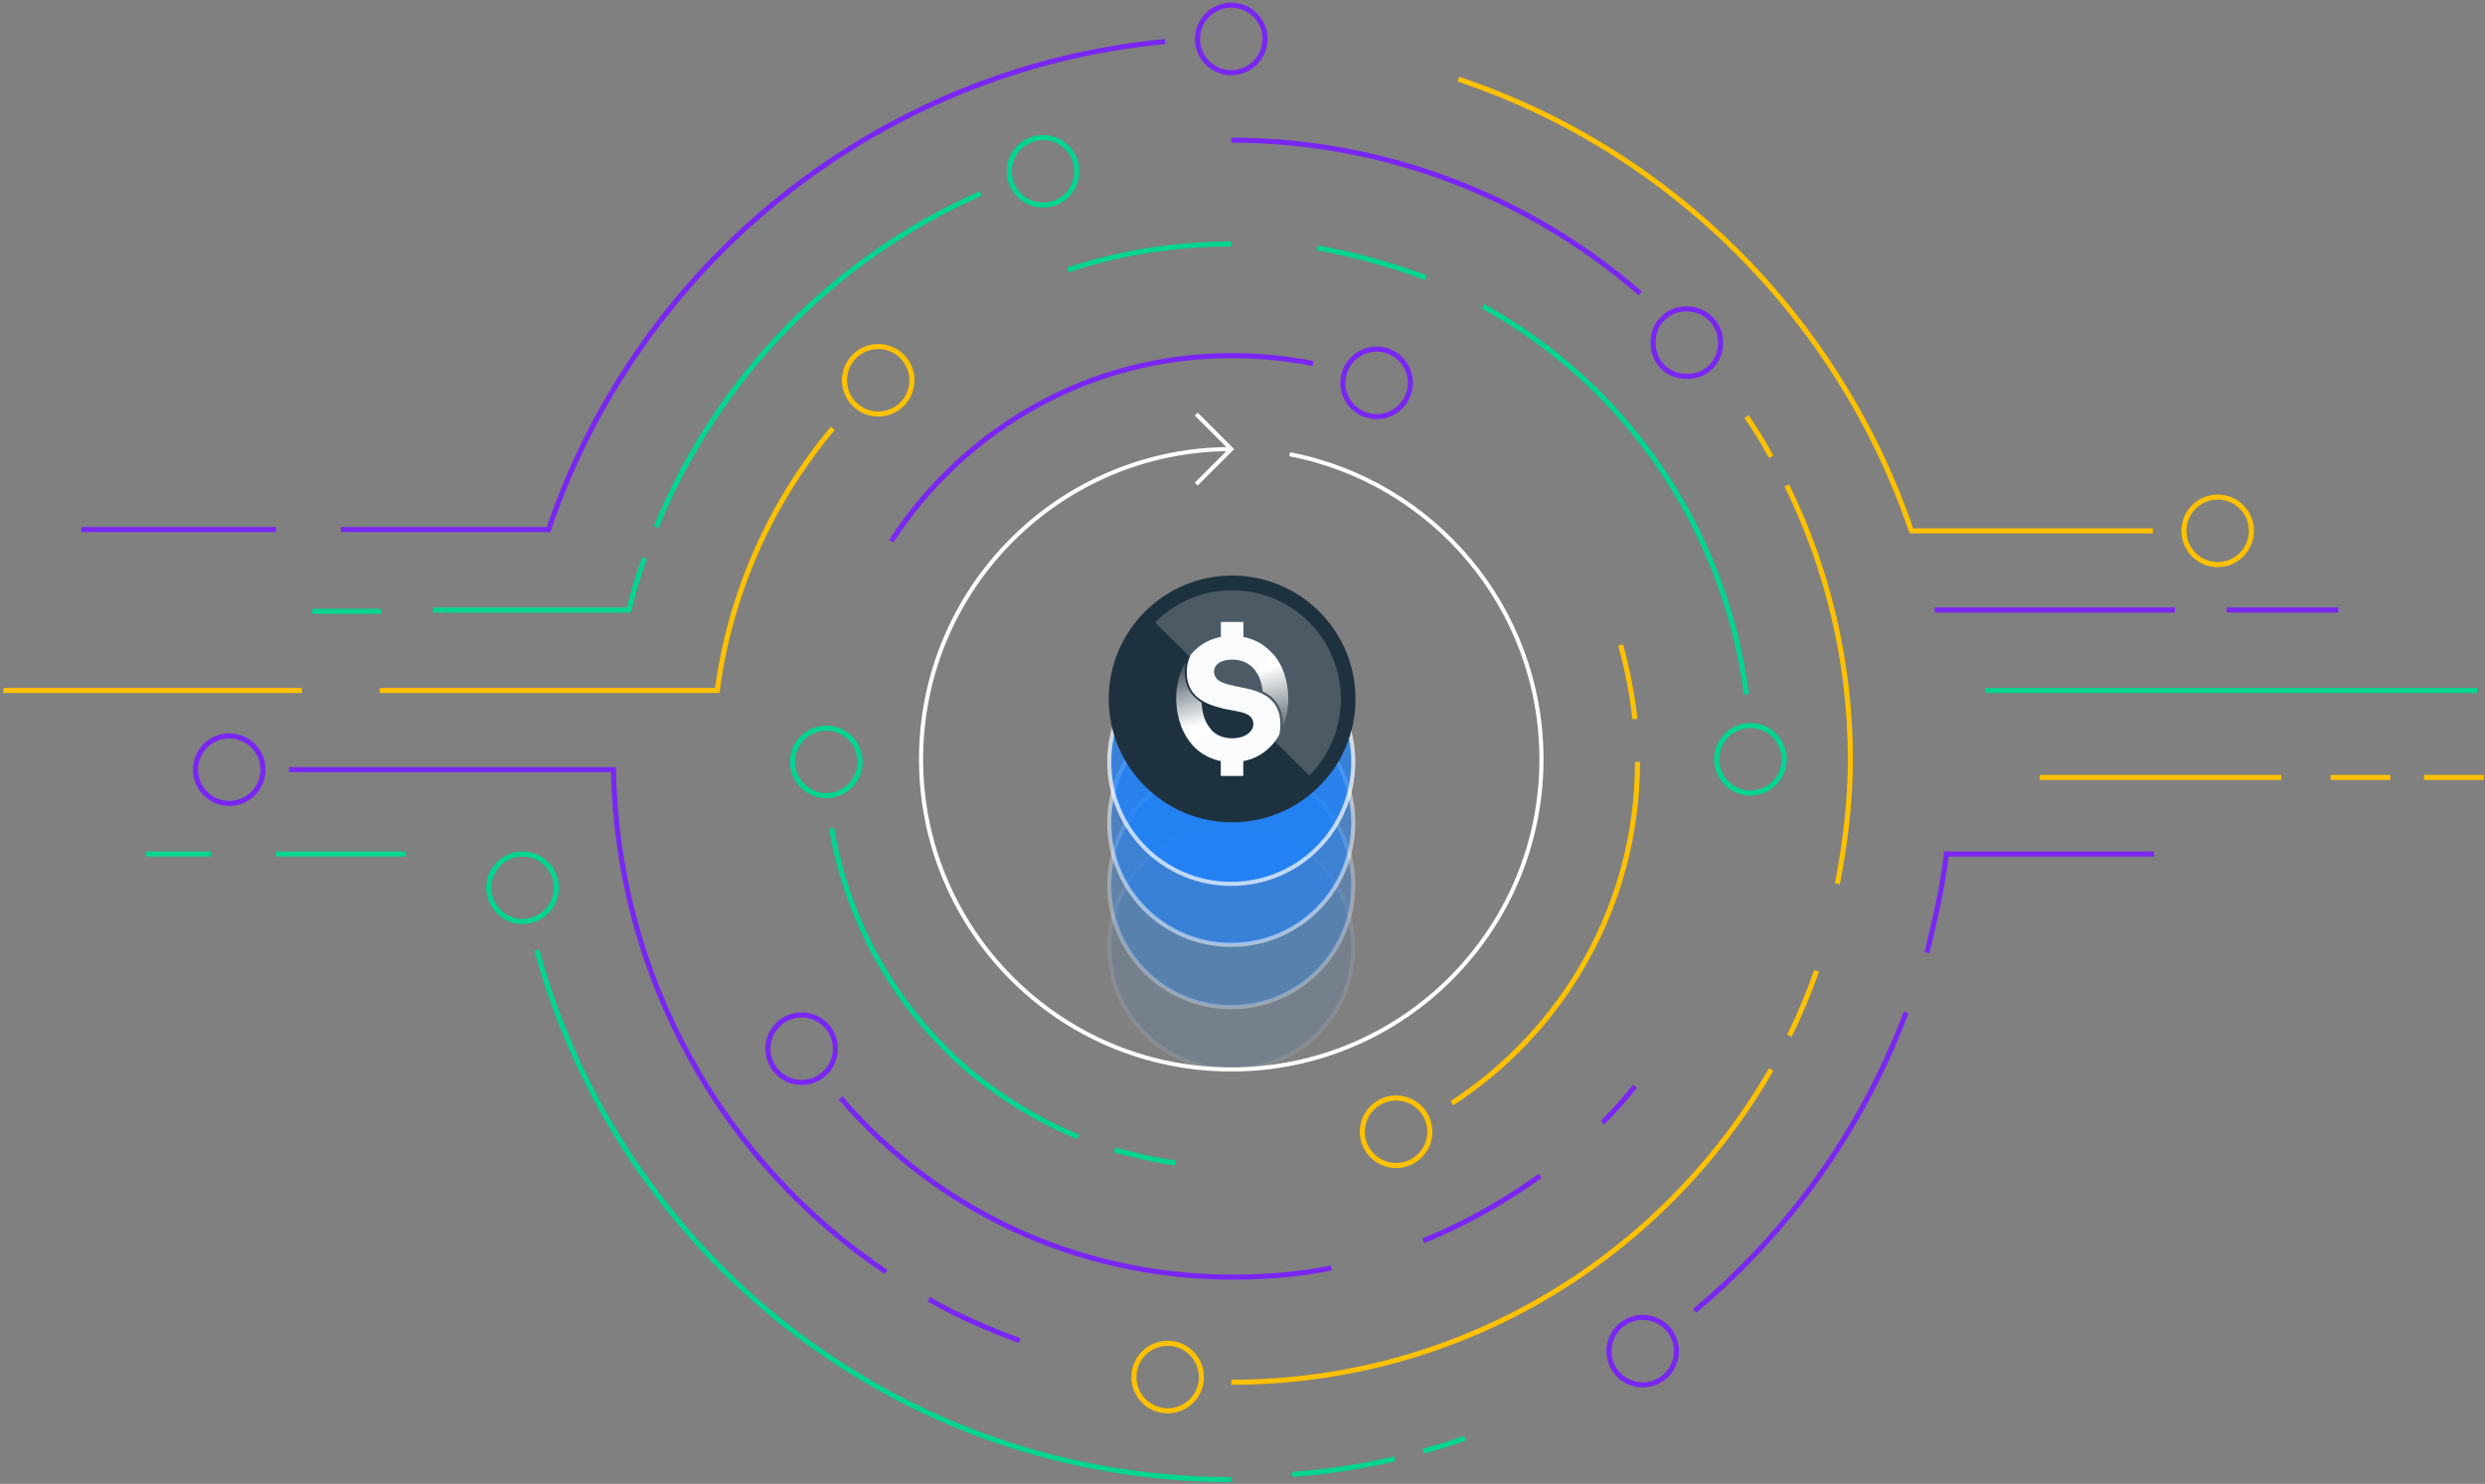 <svg xmlns="http://www.w3.org/2000/svg" width="489" height="292" viewBox="0 0 489 292">
    <rect x="0" y="0" width="489" height="292" fill="#808080" stroke="none"/>
    <defs>
        <linearGradient id="ld0t1r5sna" x1="50.898%" x2="41.036%" y1="79.568%" y2="-11.87%">
            <stop offset=".058%" stop-color="#FFF"/>
            <stop offset="100%" stop-color="#1E313F"/>
        </linearGradient>
        <linearGradient id="1ew347m9sb" x1="48.094%" x2="58.005%" y1="17.958%" y2="112.287%">
            <stop offset=".058%" stop-color="#FFF"/>
            <stop offset="99.67%" stop-color="#4E5A64"/>
        </linearGradient>
    </defs>
    <g fill="none" fill-rule="evenodd" transform="translate(0 1)">
        <path stroke="#00D592" d="M212.15 222.737c-7.917-3.32-15.069-7.663-21.454-13.026-14.047-12.004-23.753-28.606-27.073-47.761M231.306 227.845c-4.087-.511-7.918-1.533-12.004-2.554"/>
        <path stroke="#FEC100" d="M322.23 148.924c0 28.095-14.557 52.87-36.522 67.172M318.91 125.937c1.278 4.598 2.3 9.706 2.81 14.559"/>
        <path stroke="#7A26F3" d="M175.372 105.505c14.303-21.965 38.822-36.523 66.916-36.523 5.364 0 10.728.51 16.091 1.532"/>
        <path stroke="#FEC100" d="M348.538 209.455c-21.199 36.78-60.787 61.554-106.25 61.554M357.477 190.045c-1.532 4.341-3.32 8.683-5.363 12.77"/>
        <path stroke="#7A26F3" d="M242.288 26.584c30.65 0 59 11.493 80.454 30.138"/>
        <path stroke="#00D592" d="M129.143 102.695c12.004-29.372 34.99-52.869 63.852-65.64M126.844 108.825c-1.277 3.32-2.298 6.896-3.064 10.216H85.213M242.288 290.164c-65.384 0-120.296-44.185-136.642-104.206"/>
        <path stroke="#7A26F3" d="M375.1 198.218c-8.684 22.986-22.986 43.163-41.631 58.743"/>
        <path stroke="#FEC100" d="M286.985 14.58c41.887 14.047 74.834 46.995 89.137 88.882h47.506M401.407 151.989L448.913 151.989M458.618 151.989L470.367 151.989M477.008 151.989L488.756 151.989"/>
        <path stroke="#7A26F3" d="M380.719 119.041L427.969 119.041M438.186 119.041L460.151 119.041"/>
        <path stroke="#00D592" d="M291.837 59.276c27.84 15.325 47.506 43.42 51.848 76.367M259.145 47.783c7.407 1.277 14.559 3.32 21.455 5.874"/>
        <path stroke="#7A26F3" d="M261.955 248.533c-6.385 1.277-12.77 1.788-19.411 1.788-30.904 0-58.488-13.537-77.133-35.247M303.075 230.399c-7.151 5.108-14.813 9.45-22.986 12.77M321.72 212.776c-2.043 2.554-4.086 4.852-6.385 7.151"/>
        <circle cx="344.451" cy="148.413" r="6.641" stroke="#00D592"/>
        <circle cx="270.894" cy="74.345" r="6.641" stroke="#7A26F3"/>
        <circle cx="323.253" cy="264.879" r="6.641" stroke="#7A26F3"/>
        <circle cx="157.749" cy="205.369" r="6.641" stroke="#7A26F3"/>
        <circle cx="45.114" cy="150.456" r="6.641" stroke="#7A26F3"/>
        <circle cx="102.836" cy="173.698" r="6.641" stroke="#00D592"/>
        <circle cx="172.818" cy="73.834" r="6.641" stroke="#FEC100"/>
        <circle cx="242.288" cy="6.662" r="6.641" stroke="#7A26F3"/>
        <circle cx="436.398" cy="103.462" r="6.641" stroke="#FEC100"/>
        <path stroke="#FEC100" d="M74.741 134.877h66.406c2.554-19.411 10.727-37.29 22.731-51.593M59.417 134.877L.673 134.877"/>
        <path stroke="#7A26F3" d="M67.08 103.206h40.864c17.623-52.103 64.618-90.67 121.319-96.033M54.309 103.206L15.998 103.206"/>
        <path stroke="#00D592" d="M79.85 167.058L54.309 167.058M41.538 167.058L28.768 167.058M487.479 134.877L390.68 134.877"/>
        <path stroke="#7A26F3" d="M423.883 167.058h-40.865c-.766 6.64-2.299 13.026-3.831 19.41"/>
        <g>
            <g fill-rule="nonzero" transform="translate(180.225 78.176) translate(37.757 33.203)">
                <circle cx="24.307" cy="74.068" r="24.008" fill="#1A82FF" stroke="#FFF" stroke-width=".809" opacity=".1"/>
                <circle cx="24.307" cy="61.809" r="24.008" fill="#1A82FF" stroke="#FFF" stroke-width=".809" opacity=".3"/>
                <circle cx="24.307" cy="49.549" r="24.008" fill="#1A82FF" stroke="#FFF" stroke-width=".809" opacity=".5"/>
                <circle cx="24.307" cy="37.545" r="24.008" fill="#1A82FF" stroke="#FFF" stroke-width=".809" opacity=".7"/>
                <g transform="translate(.018 .62)">
                    <circle cx="24.46" cy="24.541" r="24.278" fill="#1E313F" transform="rotate(-.192 24.46 24.541)"/>
                    <path fill="#FFF" d="M39.644 39.623c8.328-8.388 8.287-21.918-.101-30.246-8.389-8.328-21.92-8.288-30.247.1l30.348 30.146z" opacity=".2"/>
                    <g>
                        <path fill="#FAFBFC" d="M13.43 13.087c-.242-.04-.464-.101-.686-.141-2.984-.605-5.142-1.029-5.142-3.106 0-1.29 1.27-2.319 3.549-2.319 2.037 0 3.65.827 4.698 2.38l.162.04 3.246-3.327-.02-.121c-1.29-1.533-2.924-2.601-4.8-3.166-.261-.08-.503-.141-.765-.201h-.02c-.101-.02-.182-.04-.283-.061V.121H8.933v2.944c-.141.02-.282.06-.424.08h-.02C6.392 3.65 4.557 4.74 3.126 6.413c-.605 1.009-.908 2.218-.908 3.61 0 4.759 3.59 6.271 7.098 7.118.645.161 1.29.282 1.916.383 2.198.403 4.093.746 4.093 2.722 0 1.23-1.35 2.763-4.174 2.763-1.674 0-3.045-.565-4.053-1.593-.06-.06-.141-.121-.202-.182l-3.831 2.662v.141c.544.645 1.15 1.21 1.795 1.694.221.161.443.303.665.444h.02c.222.14.464.262.686.383 0 0 .02 0 .02.02.242.12.464.222.706.323.02 0 .02 0 .04.02.242.1.484.181.726.262.02 0 .04 0 .04.02.121.04.222.06.343.1h.04c.121.041.242.061.384.102.02 0 .04 0 .06.02.1.02.222.04.323.06v2.944h4.436v-2.944c.08-.02.161-.02.242-.04h.04c.303-.06.605-.141.908-.242.14-.04.302-.1.443-.141 1.634-.605 3.065-1.613 4.235-2.984.443-.525.827-1.07 1.17-1.674.18-.645.262-1.371.262-2.138.02-5.121-3.852-6.513-7.22-7.178z" transform="translate(13.309 9.276)"/>
                        <path fill="url(#ld0t1r5sna)" d="M3.085 24.016c-.222-.262-.423-.524-.605-.807-.08-.12-.161-.242-.242-.342-.02-.02-.04-.06-.06-.081-.06-.1-.141-.222-.202-.343l-.06-.12c-.06-.102-.121-.223-.182-.323l-.06-.121c-.06-.101-.121-.222-.162-.343-.02-.04-.04-.101-.06-.141-.06-.121-.101-.222-.161-.343-.02-.04-.04-.08-.061-.141-.04-.121-.1-.242-.141-.363 0-.02-.02-.06-.02-.08-.101-.283-.202-.566-.283-.848 0-.02-.02-.04-.02-.08-.02-.101-.06-.202-.08-.303l-.06-.242c-.021-.1-.041-.181-.061-.282-.02-.08-.04-.182-.06-.262-.021-.101-.041-.182-.061-.283l-.06-.302c-.021-.08-.021-.182-.041-.262-.02-.101-.04-.202-.04-.323-.02-.08-.02-.161-.04-.262-.021-.121-.021-.222-.041-.343 0-.08-.02-.161-.02-.242 0-.141-.02-.262-.02-.403 0-.06 0-.121-.02-.202 0-.201-.02-.403-.02-.605 0-.201 0-.383.02-.584v-.182c0-.141.02-.262.02-.403 0-.06.02-.141.02-.202.02-.12.02-.262.04-.383 0-.06.02-.121.02-.182.02-.16.04-.302.06-.443 0-.04 0-.08.02-.101.021-.181.061-.363.102-.544.02-.06.02-.121.04-.162.02-.12.06-.242.08-.363.02-.06.04-.14.04-.201.021-.121.061-.222.082-.343.02-.06.04-.141.06-.202.04-.12.08-.242.1-.363.021-.06.041-.1.061-.161l.182-.484c.02-.06.04-.1.06-.161.04-.121.081-.222.142-.343.02-.06.06-.121.08-.202.04-.1.08-.181.141-.282.04-.06.06-.141.101-.202.04-.1.101-.181.141-.282.04-.06.06-.121.101-.182l.242-.423c-.181.665-.262 1.391-.262 2.158 0 2.621 1.109 4.617 3.307 5.968.121 2.36.807 4.215 1.976 5.404l-4.033 2.642z" transform="translate(13.309 9.276)"/>
                        <path fill="url(#1ew347m9sb)" d="M15.87 9.9c.685 1.03 1.129 2.32 1.29 3.872.565.263 1.049.565 1.492.908 1.634 1.27 2.46 3.125 2.46 5.485 0 .282-.02.564-.04.847v-.02c.08-.182.161-.384.222-.585.02-.06.04-.101.06-.162.04-.14.101-.282.141-.423.02-.06.04-.141.061-.202.02-.08.06-.181.08-.262.041-.121.061-.222.101-.343.02-.08.04-.181.06-.262l.061-.302c.02-.06.02-.142.04-.202.02-.141.061-.302.081-.444 0-.06.02-.12.02-.181l.061-.484c0-.04 0-.06.02-.1.02-.162.04-.303.04-.465 0-.04 0-.08.02-.12.02-.182.02-.364.041-.545v-.121c0-.182.02-.383.02-.565 0-.201 0-.403-.02-.625 0-.06 0-.12-.02-.201 0-.142-.02-.283-.02-.404 0-.08-.02-.161-.02-.242-.02-.12-.02-.242-.04-.363 0-.08-.02-.161-.041-.262-.02-.12-.02-.222-.04-.343-.02-.08-.02-.181-.04-.262-.02-.1-.041-.222-.061-.322-.02-.081-.04-.182-.06-.263l-.061-.302c-.02-.08-.04-.182-.06-.262-.02-.101-.061-.202-.081-.303-.02-.08-.04-.181-.081-.262-.02-.1-.06-.181-.08-.282-.02-.08-.061-.182-.081-.262-.04-.101-.06-.182-.101-.262-.04-.081-.06-.182-.101-.262-.04-.081-.06-.182-.1-.263-.041-.08-.081-.181-.102-.262l-.12-.242c-.041-.08-.081-.161-.122-.262l-.12-.242c-.04-.08-.081-.161-.142-.242-.04-.08-.08-.161-.14-.222-.041-.08-.102-.161-.142-.242-.04-.08-.1-.14-.141-.221-.141-.222-.303-.444-.464-.666-.121-.161-.242-.302-.363-.443L15.87 9.9z" transform="translate(13.309 9.276)"/>
                    </g>
                </g>
            </g>
            <g stroke="#FFF" stroke-width=".809">
                <path d="M55.168 16.091L62.064 9.195 55.168 2.299" transform="translate(180.225 78.176)"/>
                <path d="M62.064 9.195c-33.714 0-61.042 27.328-61.042 61.042s27.328 61.042 61.042 61.042 61.042-27.328 61.042-61.042c0-29.883-21.454-54.657-49.549-60.02" transform="translate(180.225 78.176)"/>
            </g>
        </g>
        <circle cx="162.601" cy="148.924" r="6.641" stroke="#00D592"/>
        <circle cx="274.725" cy="221.715" r="6.641" stroke="#FEC100"/>
        <path stroke="#7A26F3" d="M327.34 61.575c1.276-1.277 2.809-1.788 4.596-1.788 3.576 0 6.641 2.81 6.641 6.64 0 3.832-2.81 6.641-6.64 6.641-3.832 0-6.641-2.81-6.641-6.64 0-2.044.766-3.832 2.043-4.853"/>
        <circle cx="229.774" cy="269.987" r="6.641" stroke="#FEC100"/>
        <circle cx="205.254" cy="32.714" r="6.641" stroke="#00D592"/>
        <path stroke="#FEC100" d="M348.538 88.903c-1.533-2.81-3.065-5.363-4.853-7.917M361.564 172.932c1.532-7.917 2.554-16.09 2.554-24.519 0-19.41-4.598-37.8-12.515-53.89"/>
        <path stroke="#7A26F3" d="M182.779 254.663c5.619 3.32 11.748 5.874 17.878 8.173M174.35 249.299c-31.926-21.454-52.87-57.722-53.635-98.843H56.863"/>
        <path stroke="#00D592" d="M74.997 119.297L61.46 119.297M280.089 284.545c2.81-.766 5.619-1.532 8.173-2.554M254.293 289.142c6.896-.51 13.536-1.532 20.177-3.064M242.288 47.017c-11.237 0-22.22 1.787-32.18 5.108"/>
    </g>
</svg>

